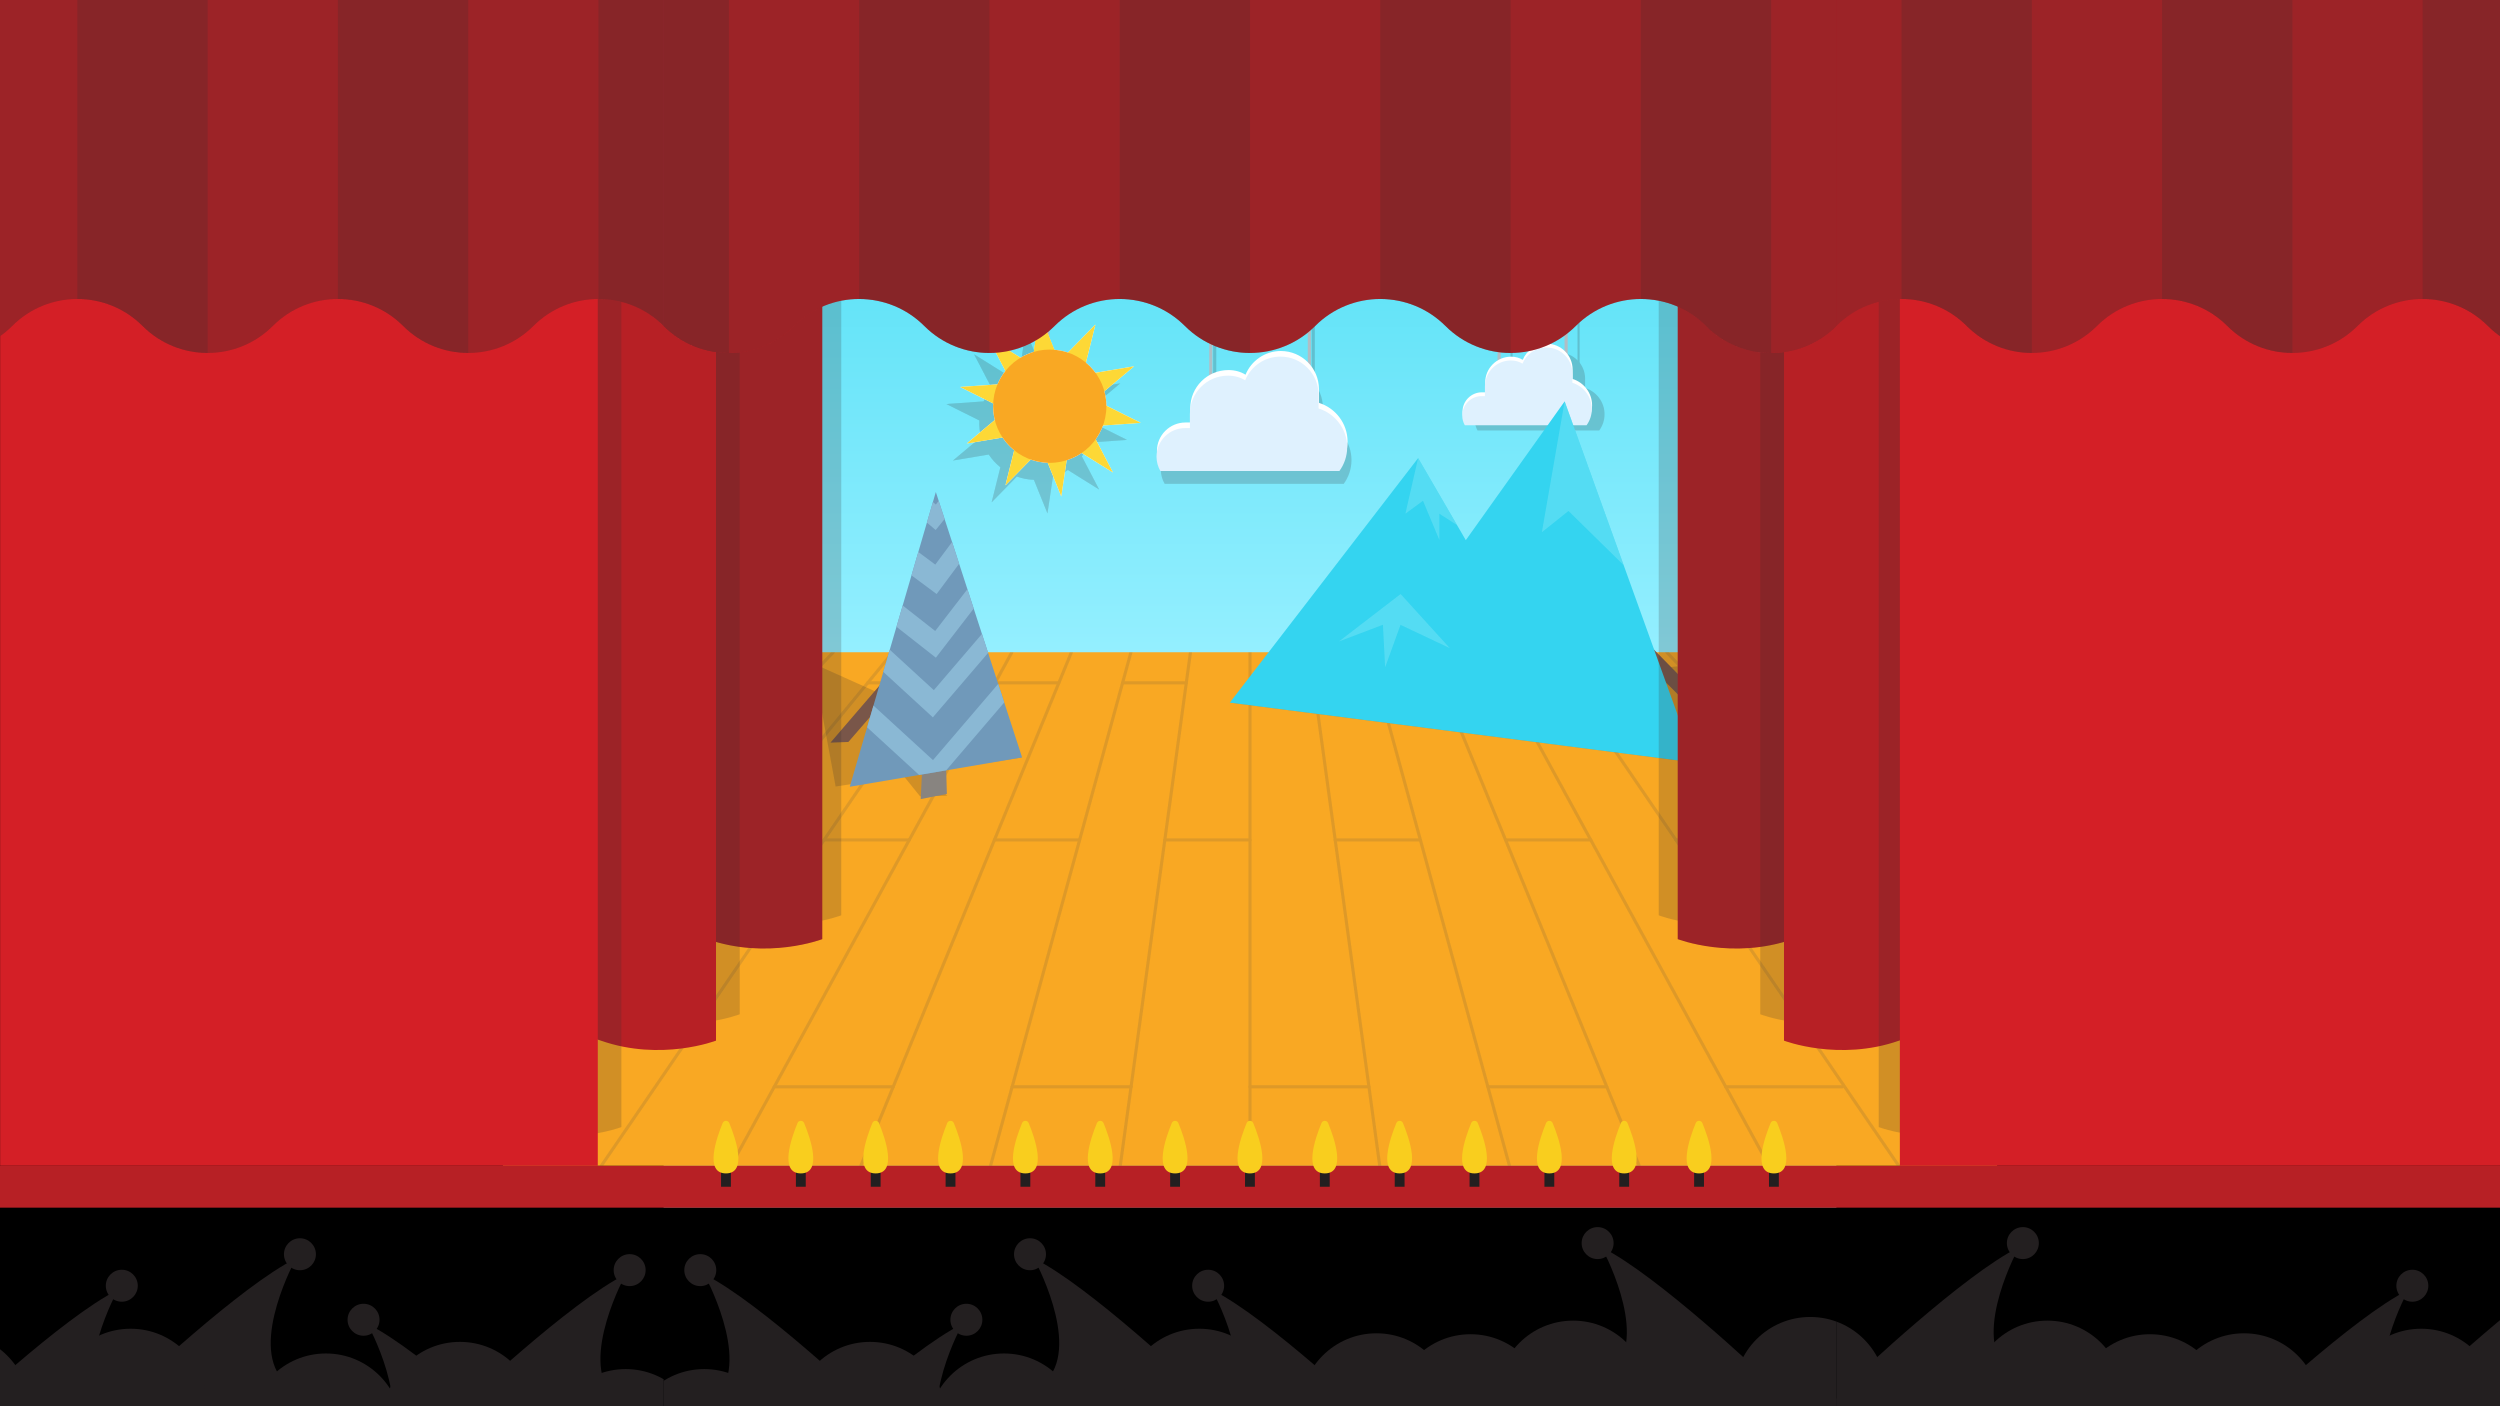 <?xml version="1.0" encoding="iso-8859-1"?>
<!-- Generator: Adobe Illustrator 19.1.0, SVG Export Plug-In . SVG Version: 6.00 Build 0)  -->
<svg version="1.1" xmlns="http://www.w3.org/2000/svg" xmlns:xlink="http://www.w3.org/1999/xlink" x="0px" y="0px" width="1600px"
	 height="900px" viewBox="0 0 1600 900" style="enable-background:new 0 0 1600 900;" xml:space="preserve">
<rect x="0" y="0" width="1600" height="900" fill="#808080" stroke="none"/>
<symbol  id="New_Symbol_21" viewBox="-26.153 -17.16 52.202 32.789">
	<path style="fill:#FFFFFF;" d="M-18.235-3.908h1.303V0c0,5.754,4.665,10.42,10.42,10.42c1.807,0,3.378-0.461,4.683-1.271
		c1.554,3.8,5.284,6.481,9.644,6.481c5.754,0,10.42-4.665,10.42-10.42V1.452c4.501-1.404,7.815-5.606,7.815-10.57
		c0-2.436-0.788-4.683-2.121-6.512h-48.93c-0.665,1.15-1.047,2.483-1.047,3.907C-26.049-7.407-22.551-3.908-18.235-3.908z"/>
	<path style="fill:#DFF1FE;" d="M-18.338-5.438h1.303v3.907c0,5.754,4.665,10.42,10.42,10.42c1.807,0,3.378-0.461,4.683-1.271
		c1.554,3.8,5.284,6.481,9.644,6.481c5.754,0,10.42-4.665,10.42-10.42v-3.757c4.501-1.404,7.815-5.606,7.815-10.57
		c0-2.436-0.788-4.683-2.121-6.512h-48.93c-0.665,1.15-1.047,2.483-1.047,3.907C-26.153-8.937-22.655-5.438-18.338-5.438z"/>
</symbol>
<g id="School_Stage">
	<rect x="1175.284" y="0" width="424.716" height="900"/>
	<rect x="0" y="0" width="424.716" height="900"/>
	<rect x="424.716" y="0" style="fill:#FFFFFF;" width="750.569" height="417.938"/>
	<linearGradient id="SVGID_1_" gradientUnits="userSpaceOnUse" x1="800" y1="417.938" x2="800" y2="9.446017e-06">
		<stop  offset="0" style="stop-color:#94EFFF"/>
		<stop  offset="1" style="stop-color:#3DDAF2"/>
	</linearGradient>
	<rect x="424.716" y="0" style="fill:url(#SVGID_1_);" width="750.569" height="417.938"/>
	<g>
		<rect x="321.865" y="417.44" style="fill:#F9A823;" width="956.27" height="328.667"/>
		<g>
			<defs>
				<rect id="SVGID_2_" x="340.383" y="417.44" width="919.233" height="328.667"/>
			</defs>
			<clipPath id="SVGID_3_">
				<use xlink:href="#SVGID_2_"  style="overflow:visible;"/>
			</clipPath>
			<g style="opacity:0.15;clip-path:url(#SVGID_3_);">
				<g>
					
						<line style="fill:none;stroke:#434343;stroke-width:2;stroke-linecap:round;stroke-miterlimit:10;" x1="495.213" y1="417.44" x2="135.762" y2="746.107"/>
					
						<line style="fill:none;stroke:#434343;stroke-width:2;stroke-linecap:round;stroke-miterlimit:10;" x1="457.114" y1="417.44" x2="52.732" y2="746.107"/>
					
						<line style="fill:none;stroke:#434343;stroke-width:2;stroke-linecap:round;stroke-miterlimit:10;" x1="533.311" y1="417.44" x2="218.791" y2="746.107"/>
					
						<line style="fill:none;stroke:#434343;stroke-width:2;stroke-linecap:round;stroke-miterlimit:10;" x1="571.409" y1="417.44" x2="301.821" y2="746.107"/>
					
						<line style="fill:none;stroke:#434343;stroke-width:2;stroke-linecap:round;stroke-miterlimit:10;" x1="609.508" y1="417.44" x2="384.851" y2="746.107"/>
					
						<line style="fill:none;stroke:#434343;stroke-width:2;stroke-linecap:round;stroke-miterlimit:10;" x1="647.606" y1="417.44" x2="467.881" y2="746.107"/>
					
						<line style="fill:none;stroke:#434343;stroke-width:2;stroke-linecap:round;stroke-miterlimit:10;" x1="685.705" y1="417.44" x2="550.911" y2="746.107"/>
					
						<line style="fill:none;stroke:#434343;stroke-width:2;stroke-linecap:round;stroke-miterlimit:10;" x1="723.803" y1="417.44" x2="633.94" y2="746.107"/>
					
						<line style="fill:none;stroke:#434343;stroke-width:2;stroke-linecap:round;stroke-miterlimit:10;" x1="761.902" y1="417.44" x2="716.97" y2="746.107"/>
					
						<line style="fill:none;stroke:#434343;stroke-width:2;stroke-linecap:round;stroke-miterlimit:10;" x1="800" y1="417.44" x2="800" y2="746.107"/>
					
						<line style="fill:none;stroke:#434343;stroke-width:2;stroke-linecap:round;stroke-miterlimit:10;" x1="838.099" y1="417.44" x2="883.03" y2="746.107"/>
					
						<line style="fill:none;stroke:#434343;stroke-width:2;stroke-linecap:round;stroke-miterlimit:10;" x1="876.197" y1="417.44" x2="966.06" y2="746.107"/>
					
						<line style="fill:none;stroke:#434343;stroke-width:2;stroke-linecap:round;stroke-miterlimit:10;" x1="914.295" y1="417.44" x2="1049.089" y2="746.107"/>
					
						<line style="fill:none;stroke:#434343;stroke-width:2;stroke-linecap:round;stroke-miterlimit:10;" x1="952.394" y1="417.44" x2="1132.119" y2="746.107"/>
					
						<line style="fill:none;stroke:#434343;stroke-width:2;stroke-linecap:round;stroke-miterlimit:10;" x1="990.492" y1="417.44" x2="1215.149" y2="746.107"/>
					
						<line style="fill:none;stroke:#434343;stroke-width:2;stroke-linecap:round;stroke-miterlimit:10;" x1="1028.591" y1="417.44" x2="1298.179" y2="746.107"/>
					
						<line style="fill:none;stroke:#434343;stroke-width:2;stroke-linecap:round;stroke-miterlimit:10;" x1="1066.689" y1="417.44" x2="1381.209" y2="746.107"/>
					
						<line style="fill:none;stroke:#434343;stroke-width:2;stroke-linecap:round;stroke-miterlimit:10;" x1="1104.787" y1="417.44" x2="1464.239" y2="746.107"/>
					
						<line style="fill:none;stroke:#434343;stroke-width:2;stroke-linecap:round;stroke-miterlimit:10;" x1="1142.886" y1="417.44" x2="1547.268" y2="746.107"/>
				</g>
				<g>
					
						<line style="fill:none;stroke:#434343;stroke-width:2;stroke-linecap:round;stroke-miterlimit:10;" x1="1166.985" y1="437.027" x2="1126.209" y2="437.027"/>
					
						<line style="fill:none;stroke:#434343;stroke-width:2;stroke-linecap:round;stroke-miterlimit:10;" x1="1085.433" y1="437.027" x2="1044.657" y2="437.027"/>
					
						<line style="fill:none;stroke:#434343;stroke-width:2;stroke-linecap:round;stroke-miterlimit:10;" x1="1003.881" y1="437.027" x2="963.206" y2="437.027"/>
					
						<line style="fill:none;stroke:#434343;stroke-width:2;stroke-linecap:round;stroke-miterlimit:10;" x1="922.328" y1="437.027" x2="881.552" y2="437.027"/>
					
						<line style="fill:none;stroke:#434343;stroke-width:2;stroke-linecap:round;stroke-miterlimit:10;" x1="840.776" y1="437.027" x2="800" y2="437.027"/>
					
						<line style="fill:none;stroke:#434343;stroke-width:2;stroke-linecap:round;stroke-miterlimit:10;" x1="759.204" y1="437.027" x2="718.448" y2="437.027"/>
					
						<line style="fill:none;stroke:#434343;stroke-width:2;stroke-linecap:round;stroke-miterlimit:10;" x1="677.672" y1="437.027" x2="636.896" y2="437.027"/>
					
						<line style="fill:none;stroke:#434343;stroke-width:2;stroke-linecap:round;stroke-miterlimit:10;" x1="596.12" y1="437.027" x2="555.343" y2="437.027"/>
					
						<line style="fill:none;stroke:#434343;stroke-width:2;stroke-linecap:round;stroke-miterlimit:10;" x1="514.495" y1="437.027" x2="473.791" y2="437.027"/>
					
						<line style="fill:none;stroke:#434343;stroke-width:2;stroke-linecap:round;stroke-miterlimit:10;" x1="433.015" y1="437.027" x2="390.63" y2="437.027"/>
					
						<line style="fill:none;stroke:#434343;stroke-width:2;stroke-linecap:round;stroke-miterlimit:10;" x1="1179.199" y1="695.544" x2="1104.47" y2="695.544"/>
					
						<line style="fill:none;stroke:#434343;stroke-width:2;stroke-linecap:round;stroke-miterlimit:10;" x1="1028.352" y1="695.544" x2="952.335" y2="695.544"/>
					
						<line style="fill:none;stroke:#434343;stroke-width:2;stroke-linecap:round;stroke-miterlimit:10;" x1="876.117" y1="695.544" x2="800" y2="695.544"/>
					
						<line style="fill:none;stroke:#434343;stroke-width:2;stroke-linecap:round;stroke-miterlimit:10;" x1="723.883" y1="695.544" x2="647.765" y2="695.544"/>
					
						<line style="fill:none;stroke:#434343;stroke-width:2;stroke-linecap:round;stroke-miterlimit:10;" x1="571.648" y1="695.544" x2="495.53" y2="695.544"/>
					
						<line style="fill:none;stroke:#434343;stroke-width:2;stroke-linecap:round;stroke-miterlimit:10;" x1="1127.108" y1="537.547" x2="1072.59" y2="537.547"/>
					
						<line style="fill:none;stroke:#434343;stroke-width:2;stroke-linecap:round;stroke-miterlimit:10;" x1="1018.072" y1="537.547" x2="963.554" y2="537.547"/>
					
						<line style="fill:none;stroke:#434343;stroke-width:2;stroke-linecap:round;stroke-miterlimit:10;" x1="909.036" y1="537.547" x2="854.518" y2="537.547"/>
					
						<line style="fill:none;stroke:#434343;stroke-width:2;stroke-linecap:round;stroke-miterlimit:10;" x1="800" y1="537.547" x2="745.482" y2="537.547"/>
					
						<line style="fill:none;stroke:#434343;stroke-width:2;stroke-linecap:round;stroke-miterlimit:10;" x1="690.964" y1="537.547" x2="636.446" y2="537.547"/>
					
						<line style="fill:none;stroke:#434343;stroke-width:2;stroke-linecap:round;stroke-miterlimit:10;" x1="581.928" y1="537.547" x2="527.41" y2="537.547"/>
					
						<line style="fill:none;stroke:#434343;stroke-width:2;stroke-linecap:round;stroke-miterlimit:10;" x1="472.892" y1="537.547" x2="418.516" y2="537.547"/>
				</g>
			</g>
		</g>
	</g>
	<g>
		
			<line style="fill:none;stroke:#B0BEC5;stroke-width:2;stroke-miterlimit:10;" x1="670.722" y1="235.051" x2="670.722" y2="147.871"/>
		<g style="opacity:0.2;">
			<path style="fill:#332E2E;" d="M632.778,290.902l-22.895,3.847l17.939-15.052c-0.857-3.404-1.226-6.967-1.044-10.595
				l-21.191-10.547l23.961-1.675c1.305-3.129,3.026-6.003,5.077-8.578l-11.239-21.554l20.912,13.068
				c2.658-1.601,5.522-2.861,8.524-3.742l3.659-24.597l9.399,23.264c1.458,0.118,2.924,0.315,4.394,0.616
				c1.487,0.305,2.929,0.707,4.332,1.18l17.626-17.961l-6.084,24.398c2.308,1.919,4.363,4.108,6.118,6.512l24.716-4.153
				l-19.027,15.964c0.819,2.98,1.266,6.088,1.29,9.263l22.033,10.966l-24.202,1.692c-1.16,3.213-2.749,6.18-4.682,8.857
				l11.084,21.258l-20.051-12.53c-2.943,2.009-6.177,3.587-9.602,4.664l-3.442,23.137l-8.689-21.507
				c-1.98-0.073-3.979-0.301-5.984-0.712c-1.686-0.346-3.316-0.811-4.893-1.371l-16.184,16.491l5.592-22.426
				C637.329,296.738,634.817,293.978,632.778,290.902z"/>
			<g style="opacity:0.38;">
				<g>
					<polygon style="fill:#332E2E;" points="652.331,239.38 659.9,240.276 667.049,237.633 656.482,211.478 					"/>
					
						<ellipse transform="matrix(-0.993 0.118 -0.118 -0.993 1352.949 453.753)" style="fill:#332E2E;" cx="663.058" cy="266.881" rx="4.384" ry="3.183"/>
				</g>
				<g>
					<polygon style="fill:#332E2E;" points="636.429,251.761 643.079,248.038 647.309,241.698 623.387,226.748 					"/>
					
						<ellipse transform="matrix(-0.734 0.679 -0.679 -0.734 1328.494 15.197)" style="fill:#332E2E;" cx="661.272" cy="267.705" rx="4.384" ry="3.183"/>
				</g>
				<g>
					<polygon style="fill:#332E2E;" points="630.841,271.125 634.033,264.204 633.728,256.588 605.588,258.555 					"/>
					
						<ellipse transform="matrix(-0.195 0.981 -0.981 -0.195 1053.182 -325.769)" style="fill:#332E2E;" cx="660.311" cy="269.422" rx="4.384" ry="3.183"/>
				</g>
				<g>
					<polygon style="fill:#332E2E;" points="637.703,290.075 636.216,282.6 631.493,276.618 609.883,294.749 					"/>
					
						<ellipse transform="matrix(0.419 0.908 -0.908 0.419 630.214 -442.096)" style="fill:#332E2E;" cx="660.543" cy="271.375" rx="4.384" ry="3.183"/>
				</g>
				<g>
					<polygon style="fill:#332E2E;" points="654.392,301.373 648.795,296.199 641.458,294.135 634.633,321.506 					"/>
					
						<ellipse transform="matrix(0.873 0.488 -0.488 0.873 217.514 -288.477)" style="fill:#332E2E;" cx="661.878" cy="272.819" rx="4.384" ry="3.183"/>
				</g>
				<g>
					<polygon style="fill:#332E2E;" points="674.534,300.703 666.966,299.807 659.817,302.45 670.384,328.605 					"/>
					
						<ellipse transform="matrix(0.993 -0.118 0.118 0.993 -27.573 80.142)" style="fill:#332E2E;" cx="663.808" cy="273.202" rx="4.384" ry="3.183"/>
				</g>
				<g>
					<polygon style="fill:#332E2E;" points="690.436,288.322 683.786,292.046 679.556,298.386 703.479,313.335 					"/>
					
						<ellipse transform="matrix(0.734 -0.679 0.679 0.734 -7.975 524.391)" style="fill:#332E2E;" cx="665.594" cy="272.378" rx="4.384" ry="3.183"/>
				</g>
				<g>
					<polygon style="fill:#332E2E;" points="696.024,268.958 692.833,275.88 693.137,283.495 721.278,281.528 					"/>
					
						<ellipse transform="matrix(0.195 -0.981 0.981 0.195 271.252 871.734)" style="fill:#332E2E;" cx="666.554" cy="270.662" rx="4.384" ry="3.183"/>
				</g>
				<g>
					<polygon style="fill:#332E2E;" points="689.163,250.009 690.649,257.484 695.372,263.466 716.982,245.334 					"/>
					
						<ellipse transform="matrix(-0.419 -0.908 0.908 -0.419 701.494 986.31)" style="fill:#332E2E;" cx="666.322" cy="268.708" rx="4.384" ry="3.183"/>
				</g>
				<g>
					<polygon style="fill:#332E2E;" points="672.474,238.711 678.07,243.885 685.407,245.948 692.232,218.577 					"/>
					
						<ellipse transform="matrix(-0.873 -0.488 0.488 -0.873 1114.777 825.231)" style="fill:#332E2E;" cx="664.987" cy="267.264" rx="4.384" ry="3.183"/>
				</g>
				<g>
					<polygon style="fill:#332E2E;" points="652.331,239.38 659.9,240.276 667.049,237.633 656.482,211.478 					"/>
					
						<ellipse transform="matrix(-0.993 0.118 -0.118 -0.993 1352.949 453.753)" style="fill:#332E2E;" cx="663.058" cy="266.881" rx="4.384" ry="3.183"/>
				</g>
			</g>
			<circle style="opacity:0.39;fill:#332E2E;" cx="662.992" cy="270.872" r="36.253"/>
			
				<line style="fill:none;stroke:#332E2E;stroke-width:2;stroke-miterlimit:10;" x1="658.17" y1="245.798" x2="658.17" y2="158.618"/>
		</g>
		<g>
			<path style="fill:#FFFFFF;" d="M641.621,280.005l-22.895,3.847l17.939-15.052c-0.857-3.404-1.225-6.967-1.044-10.595
				l-21.191-10.547l23.961-1.675c1.305-3.129,3.026-6.003,5.077-8.578l-11.239-21.554l20.912,13.068
				c2.658-1.601,5.522-2.861,8.524-3.742l3.659-24.597l9.399,23.264c1.458,0.118,2.924,0.315,4.394,0.616
				c1.487,0.305,2.929,0.707,4.332,1.18l17.626-17.961l-6.084,24.398c2.308,1.919,4.363,4.108,6.118,6.512l24.716-4.153
				l-19.027,15.964c0.819,2.98,1.266,6.088,1.29,9.263l22.033,10.967l-24.202,1.692c-1.16,3.213-2.749,6.18-4.682,8.857
				l11.084,21.258l-20.051-12.53c-2.943,2.009-6.177,3.587-9.602,4.664l-3.442,23.137l-8.689-21.507
				c-1.98-0.073-3.979-0.301-5.984-0.712c-1.686-0.346-3.316-0.811-4.893-1.371l-16.184,16.491l5.592-22.426
				C646.172,285.841,643.66,283.081,641.621,280.005z"/>
			<g>
				<g>
					<polygon style="fill:#FDD836;" points="661.174,228.483 668.743,229.38 675.892,226.737 665.325,200.581 					"/>
					
						<ellipse transform="matrix(-0.993 0.118 -0.118 -0.993 1369.289 430.993)" style="fill:#FDD836;" cx="671.901" cy="255.984" rx="4.384" ry="3.183"/>
				</g>
				<g>
					<polygon style="fill:#FDD836;" points="645.272,240.865 651.922,237.141 656.152,230.801 632.23,215.852 					"/>
					
						<ellipse transform="matrix(-0.734 0.679 -0.679 -0.734 1336.43 -9.704)" style="fill:#FDD836;" cx="670.115" cy="256.808" rx="4.384" ry="3.183"/>
				</g>
				<g>
					<polygon style="fill:#FDD836;" points="639.685,260.228 642.876,253.307 642.571,245.691 614.431,247.658 					"/>
					
						<ellipse transform="matrix(-0.195 0.981 -0.981 -0.195 1053.059 -347.462)" style="fill:#FDD836;" cx="669.154" cy="258.525" rx="4.384" ry="3.183"/>
				</g>
				<g>
					<polygon style="fill:#FDD836;" points="646.546,279.178 645.059,271.703 640.336,265.721 618.727,283.853 					"/>
					
						<ellipse transform="matrix(0.419 0.908 -0.908 0.419 625.458 -456.458)" style="fill:#FDD836;" cx="669.386" cy="260.478" rx="4.384" ry="3.183"/>
				</g>
				<g>
					<polygon style="fill:#FDD836;" points="663.235,290.476 657.638,285.302 650.302,283.238 643.477,310.609 					"/>
					
						<ellipse transform="matrix(0.873 0.488 -0.488 0.873 213.319 -294.183)" style="fill:#FDD836;" cx="670.722" cy="261.922" rx="4.384" ry="3.183"/>
				</g>
				<g>
					<polygon style="fill:#FDD836;" points="683.377,289.806 675.809,288.91 668.66,291.553 679.227,317.708 					"/>
					
						<ellipse transform="matrix(0.993 -0.118 0.118 0.993 -26.227 81.108)" style="fill:#FDD836;" cx="672.651" cy="262.305" rx="4.384" ry="3.183"/>
				</g>
				<g>
					<polygon style="fill:#FDD836;" points="699.28,277.425 692.63,281.149 688.4,287.489 712.322,302.438 					"/>
					
						<ellipse transform="matrix(0.734 -0.679 0.679 0.734 1.776 527.498)" style="fill:#FDD836;" cx="674.437" cy="261.481" rx="4.384" ry="3.183"/>
				</g>
				<g>
					<polygon style="fill:#FDD836;" points="704.867,258.062 701.676,264.983 701.981,272.598 730.121,270.631 					"/>
					
						<ellipse transform="matrix(0.195 -0.981 0.981 0.195 289.061 871.633)" style="fill:#FDD836;" cx="675.398" cy="259.765" rx="4.384" ry="3.183"/>
				</g>
				<g>
					<polygon style="fill:#FDD836;" points="698.006,239.112 699.493,246.587 704.215,252.569 725.825,234.437 					"/>
					
						<ellipse transform="matrix(-0.419 -0.908 0.908 -0.419 723.937 978.878)" style="fill:#FDD836;" cx="675.166" cy="257.811" rx="4.384" ry="3.183"/>
				</g>
				<g>
					<polygon style="fill:#FDD836;" points="681.317,227.814 686.913,232.988 694.25,235.051 701.075,207.68 					"/>
					
						<ellipse transform="matrix(-0.873 -0.488 0.488 -0.873 1136.658 809.143)" style="fill:#FDD836;" cx="673.83" cy="256.367" rx="4.384" ry="3.183"/>
				</g>
				<g>
					<polygon style="fill:#FDD836;" points="661.174,228.483 668.743,229.38 675.892,226.737 665.325,200.581 					"/>
					
						<ellipse transform="matrix(-0.993 0.118 -0.118 -0.993 1369.289 430.993)" style="fill:#FDD836;" cx="671.901" cy="255.984" rx="4.384" ry="3.183"/>
				</g>
			</g>
			<circle style="fill:#F9A823;" cx="671.836" cy="259.975" r="36.253"/>
		</g>
	</g>
	<g>
		<g style="opacity:0.2;">
			<g>
				<rect x="839.484" y="179.841" style="fill:#332E2E;" width="2" height="85.352"/>
			</g>
			<g>
				<rect x="776.411" y="182.043" style="fill:#332E2E;" width="2" height="85.352"/>
			</g>
			<g id="XMLID_174_">
				<path style="fill:#332E2E;" d="M761.228,282.229h3.052v-9.152c0-13.478,10.927-24.405,24.406-24.405
					c4.233,0,7.912,1.079,10.969,2.976c3.64-8.902,12.376-15.179,22.588-15.179c13.478,0,24.406,10.927,24.406,24.406v8.8
					c10.543,3.289,18.304,13.13,18.304,24.757c0,5.705-1.845,10.969-4.969,15.253H745.377c-1.559-2.693-2.453-5.815-2.453-9.152
					C742.924,290.425,751.118,282.229,761.228,282.229z"/>
			</g>
		</g>
		<g>
			
				<line style="fill:none;stroke:#B0BEC5;stroke-width:2;stroke-miterlimit:10;" x1="837.975" y1="253.354" x2="837.975" y2="168.002"/>
			
				<line style="fill:none;stroke:#B0BEC5;stroke-width:2;stroke-miterlimit:10;" x1="774.901" y1="255.557" x2="774.901" y2="170.204"/>
			
				<use xlink:href="#New_Symbol_21"  width="52.202" height="32.789" id="XMLID_173_" x="-26.153" y="-17.16" transform="matrix(2.342 0 0 -2.342 801.429 261.238)" style="overflow:visible;"/>
		</g>
	</g>
	<g>
		<g style="opacity:0.2;">
			<g>
				<polygon id="XMLID_172_" style="fill:#332E2E;" points="588.842,509.658 606.269,509.265 583.188,486.102 570.049,486.398 				
					"/>
			</g>
			<polygon id="XMLID_40_" style="fill:#332E2E;" points="520.249,424.561 654.137,484.746 534.791,503.384 			"/>
		</g>
		<polygon style="fill:#795649;" points="591.432,405.52 531.488,475.286 542.956,474.854 599.62,409.495 		"/>
		<g>
			<g>
				<polygon id="XMLID_176_" style="fill:#888480;" points="589.25,511.409 605.998,508.109 604.48,455.211 591.854,457.699 				"/>
			</g>
			<polygon id="XMLID_37_" style="fill:#7099BA;" points="598.93,314.881 654.137,484.746 543.843,503.525 			"/>
			<g>
				<polygon style="fill:#8AB8D4;" points="573.743,401.133 577.723,387.503 598.526,403.832 619.146,377.084 623.177,389.487 
					598.949,420.918 				"/>
				<polygon style="fill:#8AB8D4;" points="565.31,430.011 569.454,415.819 597.65,441.69 628.453,405.721 632.387,417.827 
					597.029,459.115 				"/>
				<polygon style="fill:#8AB8D4;" points="554.952,465.482 559.018,451.559 597.112,486.467 638.844,437.693 642.706,449.575 
					605.533,493.022 588.222,495.969 				"/>
				<polygon style="fill:#8AB8D4;" points="593.216,334.448 597.054,321.304 598.916,322.884 600.784,320.586 604.548,332.169 
					598.828,339.21 				"/>
				<polygon style="fill:#8AB8D4;" points="583.351,368.23 587.717,353.278 598.579,361.345 609.328,346.875 613.851,360.792 
					599.448,380.183 				"/>
			</g>
		</g>
	</g>
	<g>
		<g style="opacity:0.2;">
			<g>
				<rect x="1009.596" y="137.206" style="fill:#332E2E;" width="1.36" height="108.029"/>
			</g>
			<g>
				<rect x="966.714" y="138.703" style="fill:#332E2E;" width="1.36" height="108.029"/>
			</g>
			<g id="XMLID_177_">
				<path style="fill:#332E2E;" d="M956.392,256.817h2.075v-6.222c0-9.163,7.429-16.592,16.593-16.592
					c2.878,0,5.379,0.733,7.457,2.023c2.475-6.052,8.414-10.32,15.357-10.32c9.164,0,16.593,7.429,16.593,16.593v5.983
					c7.168,2.236,12.444,8.926,12.444,16.832c0,3.879-1.254,7.458-3.378,10.37h-77.917c-1.06-1.831-1.668-3.953-1.668-6.222
					C943.948,262.389,949.518,256.817,956.392,256.817z"/>
			</g>
		</g>
		<g>
			
				<line style="fill:none;stroke:#B0BEC5;stroke-width:2;stroke-miterlimit:10;" x1="1002.309" y1="239.493" x2="1002.309" y2="131.464"/>
			
				<line style="fill:none;stroke:#B0BEC5;stroke-width:2;stroke-miterlimit:10;" x1="959.427" y1="240.99" x2="959.427" y2="132.961"/>
			
				<use xlink:href="#New_Symbol_21"  width="52.202" height="32.789" id="XMLID_175_" x="-26.153" y="-17.16" transform="matrix(1.592 0 0 -1.592 977.462 244.852)" style="overflow:visible;"/>
		</g>
	</g>
	<g>
		<polygon style="opacity:0.2;fill:#332E2E;" points="1084.701,488.082 1153.294,417.222 1016.414,432.99 1014.785,412.67 
			787.062,449.689 		"/>
		<polygon style="fill:#795649;" points="1028.717,385.313 1101.573,459.681 1089.064,459.681 1018.613,389.084 		"/>
		<polygon style="fill:#34D4F0;" points="1084.701,488.082 1001.373,256.891 938.109,345.705 907.598,293.191 787.062,449.689 		"/>
		<polygon style="opacity:0.51;fill:#74E4F6;" points="907.598,293.191 899.459,328.767 910.716,320.488 921.182,345.557 
			921.182,328.767 932.513,336.072 		"/>
		<polygon style="opacity:0.51;fill:#74E4F6;" points="1001.373,256.891 986.811,340.603 1003.816,327.011 1039.148,361.695 		"/>
		<polygon style="opacity:0.51;fill:#74E4F6;" points="856.948,410.513 896.397,380.182 927.849,414.799 896.331,399.9 
			886.484,427.077 885.078,399.827 		"/>
	</g>
	<rect x="0" y="772.903" width="1600" height="127.097"/>
	<g>
		<defs>
			<rect id="SVGID_4_" x="0" y="0" width="1600" height="746.147"/>
		</defs>
		<clipPath id="SVGID_5_">
			<use xlink:href="#SVGID_4_"  style="overflow:visible;"/>
		</clipPath>
		<g style="clip-path:url(#SVGID_5_);">
			<path style="opacity:0.2;fill:#332E2E;" d="M1061.584,585.798V-0.21l140.786,0.106v585.901c0,0-33.566-13.171-70.393,0
				C1095.15,598.969,1061.584,585.798,1061.584,585.798z"/>
			<path style="opacity:0.2;fill:#332E2E;" d="M538.418,585.798V-0.21L397.632-0.104v585.901c0,0,33.566-13.171,70.393,0
				S538.418,585.798,538.418,585.798z"/>
			<path style="fill:#B72025;" d="M1073.755,601.039V-0.21l147.337,0.109v601.14c0,0-35.128-13.514-73.668,0
				C1108.882,614.553,1073.755,601.039,1073.755,601.039z"/>
			<path style="opacity:0.2;fill:#332E2E;" d="M1073.755,601.039V-0.21l147.337,0.109v601.14c0,0-35.128-13.514-73.668,0
				C1108.882,614.553,1073.755,601.039,1073.755,601.039z"/>
			<path style="opacity:0.2;fill:#332E2E;" d="M1126.561,649.124V-0.144l140.786,0.106v649.161c0,0-33.566-13.172-70.393,0
				C1160.127,662.295,1126.561,649.124,1126.561,649.124z"/>
			<path style="fill:#B72025;" d="M1141.755,666.013V-0.142l147.337,0.109v666.046c0,0-35.128-13.514-73.668,0
				C1176.882,679.527,1141.755,666.013,1141.755,666.013z"/>
			<path style="fill:#B72025;" d="M526.245,601.039V-0.21L378.908-0.101v601.14c0,0,35.128-13.514,73.669,0
				C491.118,614.553,526.245,601.039,526.245,601.039z"/>
			<path style="opacity:0.2;fill:#332E2E;" d="M526.245,601.039V-0.21L378.908-0.101v601.14c0,0,35.128-13.514,73.669,0
				C491.118,614.553,526.245,601.039,526.245,601.039z"/>
			<path style="opacity:0.2;fill:#332E2E;" d="M473.442,649.124V-0.112L332.656-0.005v649.129c0,0,33.566-13.172,70.393,0
				S473.442,649.124,473.442,649.124z"/>
			<path style="fill:#B72025;" d="M458.245,666.013V-0.109L310.908,0v666.012c0,0,35.128-13.514,73.669,0
				S458.245,666.013,458.245,666.013z"/>
			<path style="opacity:0.2;fill:#332E2E;" d="M397.691,721.333V-0.09L35.63,0.016v727.168h325.508
				C382.402,727.185,397.691,721.333,397.691,721.333z"/>
			<polygon style="fill:#D41F26;" points="382.579,-0.087 0.062,0.022 0.062,746.104 382.579,746.104 			"/>
			<path style="opacity:0.2;fill:#332E2E;" d="M1202.37,721.333V-0.09l362.061,0.106v727.168h-325.508
				C1217.66,727.185,1202.37,721.333,1202.37,721.333z"/>
			<polygon style="fill:#D41F26;" points="1215.913,-0.087 1600,0.022 1600,746.104 1215.913,746.104 			"/>
		</g>
	</g>
	<rect x="0" y="746.147" style="fill:#B72025;" width="1600" height="26.755"/>
	<g>
		<g>
			<rect x="461.471" y="747.81" style="fill:#231F20;" width="6.302" height="11.715"/>
			<path style="fill:#F9CE1E;" d="M466.736,718.747c-0.78-1.889-3.45-1.889-4.23,0c-4.136,10.021-11.741,32.233,2.115,32.233
				S470.872,728.768,466.736,718.747z"/>
		</g>
		<g>
			<rect x="509.376" y="747.81" style="fill:#231F20;" width="6.302" height="11.715"/>
			<path style="fill:#F9CE1E;" d="M514.642,718.747c-0.78-1.889-3.45-1.889-4.23,0c-4.136,10.021-11.741,32.233,2.115,32.233
				S518.778,728.768,514.642,718.747z"/>
		</g>
		<g>
			<rect x="557.282" y="747.81" style="fill:#231F20;" width="6.302" height="11.715"/>
			<path style="fill:#F9CE1E;" d="M562.547,718.747c-0.78-1.889-3.45-1.889-4.23,0c-4.136,10.021-11.741,32.233,2.115,32.233
				S566.683,728.768,562.547,718.747z"/>
		</g>
		<g>
			<rect x="605.187" y="747.81" style="fill:#231F20;" width="6.302" height="11.715"/>
			<path style="fill:#F9CE1E;" d="M610.453,718.747c-0.78-1.889-3.45-1.889-4.23,0c-4.136,10.021-11.741,32.233,2.115,32.233
				S614.589,728.768,610.453,718.747z"/>
		</g>
		<g>
			<rect x="653.093" y="747.81" style="fill:#231F20;" width="6.302" height="11.715"/>
			<path style="fill:#F9CE1E;" d="M658.359,718.747c-0.78-1.889-3.45-1.889-4.23,0c-4.136,10.021-11.741,32.233,2.115,32.233
				S662.494,728.768,658.359,718.747z"/>
		</g>
		<g>
			<rect x="700.998" y="747.81" style="fill:#231F20;" width="6.302" height="11.715"/>
			<path style="fill:#F9CE1E;" d="M706.264,718.747c-0.78-1.889-3.45-1.889-4.23,0c-4.136,10.021-11.741,32.233,2.115,32.233
				S710.4,728.768,706.264,718.747z"/>
		</g>
		<g>
			<rect x="748.904" y="747.81" style="fill:#231F20;" width="6.302" height="11.715"/>
			<path style="fill:#F9CE1E;" d="M754.17,718.747c-0.78-1.889-3.45-1.889-4.23,0c-4.136,10.021-11.741,32.233,2.115,32.233
				S758.306,728.768,754.17,718.747z"/>
		</g>
		<g>
			<rect x="796.81" y="747.81" style="fill:#231F20;" width="6.302" height="11.715"/>
			<path style="fill:#F9CE1E;" d="M802.075,718.747c-0.78-1.889-3.45-1.889-4.23,0c-4.136,10.021-11.741,32.233,2.115,32.233
				S806.211,728.768,802.075,718.747z"/>
		</g>
		<g>
			<rect x="844.715" y="747.81" style="fill:#231F20;" width="6.302" height="11.715"/>
			<path style="fill:#F9CE1E;" d="M849.981,718.747c-0.78-1.889-3.45-1.889-4.23,0c-4.136,10.021-11.741,32.233,2.115,32.233
				S854.117,728.768,849.981,718.747z"/>
		</g>
		<g>
			<rect x="892.621" y="747.81" style="fill:#231F20;" width="6.302" height="11.715"/>
			<path style="fill:#F9CE1E;" d="M897.887,718.747c-0.78-1.889-3.45-1.889-4.23,0c-4.136,10.021-11.741,32.233,2.115,32.233
				S902.022,728.768,897.887,718.747z"/>
		</g>
		<g>
			<rect x="940.526" y="747.81" style="fill:#231F20;" width="6.302" height="11.715"/>
			<path style="fill:#F9CE1E;" d="M945.792,718.747c-0.78-1.889-3.45-1.889-4.23,0c-4.136,10.021-11.741,32.233,2.115,32.233
				S949.928,728.768,945.792,718.747z"/>
		</g>
		<g>
			<rect x="988.432" y="747.81" style="fill:#231F20;" width="6.302" height="11.715"/>
			<path style="fill:#F9CE1E;" d="M993.698,718.747c-0.78-1.889-3.45-1.889-4.23,0c-4.136,10.021-11.741,32.233,2.115,32.233
				S997.833,728.768,993.698,718.747z"/>
		</g>
		<g>
			<rect x="1036.338" y="747.81" style="fill:#231F20;" width="6.302" height="11.715"/>
			<path style="fill:#F9CE1E;" d="M1041.603,718.747c-0.78-1.889-3.45-1.889-4.23,0c-4.136,10.021-11.741,32.233,2.115,32.233
				C1053.344,750.98,1045.739,728.768,1041.603,718.747z"/>
		</g>
		<g>
			<rect x="1084.243" y="747.81" style="fill:#231F20;" width="6.302" height="11.715"/>
			<path style="fill:#F9CE1E;" d="M1089.509,718.747c-0.78-1.889-3.45-1.889-4.23,0c-4.136,10.021-11.741,32.233,2.115,32.233
				C1101.25,750.98,1093.645,728.768,1089.509,718.747z"/>
		</g>
		<g>
			<rect x="1132.149" y="747.81" style="fill:#231F20;" width="6.302" height="11.715"/>
			<path style="fill:#F9CE1E;" d="M1137.414,718.747c-0.78-1.889-3.45-1.889-4.23,0c-4.136,10.021-11.741,32.233,2.115,32.233
				C1149.155,750.98,1141.55,728.768,1137.414,718.747z"/>
		</g>
	</g>
	<g>
		<defs>
			<rect id="SVGID_6_" x="424.716" y="772.903" width="750.568" height="126.988"/>
		</defs>
		<clipPath id="SVGID_7_">
			<use xlink:href="#SVGID_6_"  style="overflow:visible;"/>
		</clipPath>
		<g style="clip-path:url(#SVGID_7_);">
			<g>
				<circle style="fill:#231F20;" cx="502.045" cy="926.2" r="48.613"/>
				<path style="fill:#231F20;" d="M554.728,898.163c0,0-68.492-65.024-104.017-82.616c0,0,29.565,53.753,8.75,77.307
					L554.728,898.163"/>
				<path style="fill:#231F20;" d="M555.905,896.93l-0.18,11.648c-0.054,3.516-2.938,6.312-6.454,6.258l-94.829-1.464
					c-3.516-0.054-6.313-2.938-6.258-6.454l0.18-11.647c0.054-3.517,2.939-6.313,6.455-6.258l94.829,1.464
					C553.163,890.53,555.959,893.414,555.905,896.93"/>
				<path style="fill:#231F20;" d="M437.956,812.724c-0.087,5.646,4.416,10.298,10.061,10.385
					c5.655,0.087,10.307-4.423,10.394-10.069c0.087-5.647-4.423-10.299-10.078-10.386
					C442.687,802.566,438.043,807.077,437.956,812.724z"/>
			</g>
			<g>
				<circle style="fill:#231F20;" cx="713.062" cy="916.037" r="48.613"/>
				<path style="fill:#231F20;" d="M765.745,888c0,0-68.492-65.024-104.017-82.616c0,0,29.565,53.753,8.75,77.307L765.745,888"/>
				<path style="fill:#231F20;" d="M766.922,886.768l-0.18,11.648c-0.054,3.516-2.938,6.312-6.454,6.258l-94.829-1.464
					c-3.516-0.054-6.313-2.938-6.258-6.454l0.18-11.647c0.054-3.517,2.939-6.313,6.455-6.258l94.829,1.464
					C764.18,880.367,766.976,883.251,766.922,886.768"/>
				<path style="fill:#231F20;" d="M648.973,802.561c-0.087,5.646,4.416,10.298,10.062,10.385
					c5.654,0.087,10.307-4.423,10.394-10.069c0.087-5.647-4.423-10.299-10.078-10.386
					C653.704,792.403,649.06,796.914,648.973,802.561z"/>
			</g>
			<g>
				<circle style="fill:#231F20;" cx="827.073" cy="936.188" r="48.613"/>
				<path style="fill:#231F20;" d="M879.756,908.152c0,0-68.492-65.024-104.017-82.616c0,0,29.565,53.753,8.75,77.307
					L879.756,908.152"/>
				<path style="fill:#231F20;" d="M880.933,906.919l-0.18,11.647c-0.054,3.516-2.938,6.312-6.454,6.258l-94.829-1.464
					c-3.516-0.054-6.313-2.938-6.258-6.454l0.18-11.648c0.054-3.517,2.939-6.313,6.455-6.258l94.829,1.464
					C878.191,900.519,880.987,903.402,880.933,906.919"/>
				<path style="fill:#231F20;" d="M762.984,822.712c-0.087,5.646,4.416,10.298,10.061,10.385
					c5.655,0.087,10.307-4.423,10.394-10.069c0.087-5.647-4.423-10.299-10.078-10.386
					C767.715,812.555,763.071,817.065,762.984,822.712z"/>
			</g>
			<g>
				<circle style="fill:#231F20;" cx="1076.342" cy="908.902" r="48.613"/>
				<path style="fill:#231F20;" d="M1129.025,880.865c0,0-68.492-65.024-104.017-82.616c0,0,29.565,53.753,8.75,77.307
					L1129.025,880.865"/>
				<path style="fill:#231F20;" d="M1130.202,879.632l-0.18,11.647c-0.054,3.516-2.938,6.312-6.454,6.258l-94.829-1.464
					c-3.516-0.054-6.313-2.938-6.258-6.454l0.18-11.647c0.054-3.517,2.939-6.313,6.455-6.258l94.829,1.464
					C1127.461,873.232,1130.257,876.116,1130.202,879.632"/>
				<path style="fill:#231F20;" d="M1012.253,795.426c-0.087,5.646,4.416,10.298,10.062,10.385
					c5.655,0.087,10.307-4.423,10.394-10.069c0.087-5.647-4.423-10.299-10.078-10.386
					C1016.985,785.268,1012.34,789.779,1012.253,795.426z"/>
			</g>
			<g>
				<circle style="fill:#231F20;" cx="941.148" cy="902.517" r="48.613"/>
			</g>
			<g>
				<circle style="fill:#231F20;" cx="1012.289" cy="936.188" r="48.613"/>
			</g>
			<g>
				<circle style="fill:#231F20;" cx="1131.112" cy="942.427" r="48.613"/>
			</g>
			<g>
				<circle style="fill:#231F20;" cx="898.53" cy="942.427" r="48.613"/>
			</g>
			<g>
				<circle style="fill:#231F20;" cx="767.547" cy="899" r="48.613"/>
			</g>
			<g>
				<circle style="fill:#231F20;" cx="958.107" cy="947.204" r="48.613"/>
			</g>
			<g>
				<circle style="fill:#231F20;" cx="1158.557" cy="891.472" r="48.613"/>
			</g>
			<g>
				<circle style="fill:#231F20;" cx="642.563" cy="914.836" r="48.613"/>
			</g>
			<g>
				<circle style="fill:#231F20;" cx="450.711" cy="924.825" r="48.613"/>
			</g>
			<g>
				<circle style="fill:#231F20;" cx="556.802" cy="907.413" r="48.613"/>
			</g>
			<g>
				<circle style="fill:#231F20;" cx="880.934" cy="901.924" r="48.613"/>
			</g>
			<g>
				<circle style="fill:#231F20;" cx="1006.799" cy="893.813" r="48.613"/>
			</g>
			<g>
				<path style="fill:#231F20;" d="M511.942,929.924c0,0,68.492-65.024,104.017-82.616c0,0-29.565,53.753-8.75,77.307
					L511.942,929.924"/>
				<path style="fill:#231F20;" d="M628.713,844.485c0.087,5.646-4.416,10.298-10.062,10.385
					c-5.654,0.087-10.307-4.423-10.394-10.069c-0.087-5.647,4.423-10.299,10.078-10.386
					C623.982,834.327,628.626,838.838,628.713,844.485z"/>
			</g>
		</g>
	</g>
	<g>
		<defs>
			<rect id="SVGID_8_" x="1175.284" y="772.903" width="424.716" height="126.988"/>
		</defs>
		<clipPath id="SVGID_9_">
			<use xlink:href="#SVGID_8_"  style="overflow:visible;"/>
		</clipPath>
		<g style="clip-path:url(#SVGID_9_);">
			<g>
				<circle style="fill:#231F20;" cx="1604.052" cy="916.037" r="48.613"/>
				<path style="fill:#231F20;" d="M1551.369,888c0,0,68.492-65.024,104.017-82.616c0,0-29.565,53.753-8.75,77.307L1551.369,888"/>
				<path style="fill:#231F20;" d="M1550.191,886.768l0.18,11.648c0.054,3.516,2.938,6.312,6.454,6.258l94.829-1.464
					c3.516-0.054,6.313-2.938,6.258-6.454l-0.18-11.647c-0.054-3.517-2.939-6.313-6.455-6.258l-94.829,1.464
					C1552.933,880.367,1550.137,883.251,1550.191,886.768"/>
			</g>
			<g>
				<circle style="fill:#231F20;" cx="1490.04" cy="936.188" r="48.613"/>
				<path style="fill:#231F20;" d="M1437.357,908.152c0,0,68.492-65.024,104.017-82.616c0,0-29.565,53.753-8.75,77.307
					L1437.357,908.152"/>
				<path style="fill:#231F20;" d="M1436.18,906.919l0.18,11.647c0.054,3.516,2.938,6.312,6.454,6.258l94.829-1.464
					c3.516-0.054,6.313-2.938,6.258-6.454l-0.18-11.648c-0.054-3.517-2.939-6.313-6.455-6.258l-94.829,1.464
					C1438.922,900.519,1436.126,903.402,1436.18,906.919"/>
				<path style="fill:#231F20;" d="M1554.129,822.712c0.087,5.646-4.416,10.298-10.062,10.385
					c-5.654,0.087-10.307-4.423-10.394-10.069c-0.087-5.647,4.423-10.299,10.078-10.386
					C1549.398,812.555,1554.042,817.065,1554.129,822.712z"/>
			</g>
			<g>
				<circle style="fill:#231F20;" cx="1240.771" cy="908.902" r="48.613"/>
				<path style="fill:#231F20;" d="M1188.088,880.865c0,0,68.492-65.024,104.017-82.616c0,0-29.565,53.753-8.75,77.307
					L1188.088,880.865"/>
				<path style="fill:#231F20;" d="M1186.911,879.632l0.18,11.647c0.054,3.516,2.938,6.312,6.454,6.258l94.829-1.464
					c3.516-0.054,6.313-2.938,6.258-6.454l-0.18-11.647c-0.054-3.517-2.939-6.313-6.455-6.258l-94.829,1.464
					C1189.652,873.232,1186.857,876.116,1186.911,879.632"/>
				<path style="fill:#231F20;" d="M1304.86,795.426c0.087,5.646-4.416,10.298-10.062,10.385
					c-5.655,0.087-10.307-4.423-10.394-10.069c-0.087-5.647,4.423-10.299,10.078-10.386
					C1300.128,785.268,1304.773,789.779,1304.86,795.426z"/>
			</g>
			<g>
				<circle style="fill:#231F20;" cx="1375.966" cy="902.517" r="48.613"/>
			</g>
			<g>
				<circle style="fill:#231F20;" cx="1304.824" cy="936.188" r="48.613"/>
			</g>
			<g>
				<circle style="fill:#231F20;" cx="1186.001" cy="942.427" r="48.613"/>
			</g>
			<g>
				<circle style="fill:#231F20;" cx="1418.583" cy="942.427" r="48.613"/>
			</g>
			<g>
				<circle style="fill:#231F20;" cx="1549.566" cy="899" r="48.613"/>
			</g>
			<g>
				<circle style="fill:#231F20;" cx="1359.006" cy="947.204" r="48.613"/>
			</g>
			<g>
				<circle style="fill:#231F20;" cx="1158.557" cy="891.472" r="48.613"/>
			</g>
			<g>
				<circle style="fill:#231F20;" cx="1436.179" cy="901.924" r="48.613"/>
			</g>
			<g>
				<circle style="fill:#231F20;" cx="1310.314" cy="893.813" r="48.613"/>
			</g>
		</g>
	</g>
	<g>
		<defs>
			<rect id="SVGID_10_" x="0" y="772.903" width="424.716" height="126.988"/>
		</defs>
		<clipPath id="SVGID_11_">
			<use xlink:href="#SVGID_10_"  style="overflow:visible;"/>
		</clipPath>
		<g style="clip-path:url(#SVGID_11_);">
			<g>
				<circle style="fill:#231F20;" cx="349.113" cy="926.2" r="48.613"/>
				<path style="fill:#231F20;" d="M296.431,898.163c0,0,68.492-65.024,104.017-82.616c0,0-29.565,53.753-8.75,77.307
					L296.431,898.163"/>
				<path style="fill:#231F20;" d="M295.253,896.93l0.18,11.648c0.054,3.516,2.938,6.312,6.454,6.258l94.829-1.464
					c3.516-0.054,6.313-2.938,6.258-6.454l-0.18-11.647c-0.054-3.517-2.939-6.313-6.455-6.258l-94.829,1.464
					C297.995,890.53,295.199,893.414,295.253,896.93"/>
				<path style="fill:#231F20;" d="M413.202,812.724c0.087,5.646-4.416,10.298-10.061,10.385
					c-5.655,0.087-10.307-4.423-10.394-10.069c-0.087-5.647,4.423-10.299,10.078-10.386
					C408.471,802.566,413.115,807.077,413.202,812.724z"/>
			</g>
			<g>
				<circle style="fill:#231F20;" cx="138.097" cy="916.037" r="48.613"/>
				<path style="fill:#231F20;" d="M85.414,888c0,0,68.492-65.024,104.017-82.616c0,0-29.565,53.753-8.75,77.307L85.414,888"/>
				<path style="fill:#231F20;" d="M84.236,886.768l0.18,11.648c0.054,3.516,2.938,6.312,6.454,6.258l94.829-1.464
					c3.516-0.054,6.313-2.938,6.258-6.454l-0.18-11.647c-0.054-3.517-2.939-6.313-6.455-6.258l-94.829,1.464
					C86.978,880.367,84.182,883.251,84.236,886.768"/>
				<path style="fill:#231F20;" d="M202.185,802.561c0.087,5.646-4.416,10.298-10.061,10.385
					c-5.655,0.087-10.307-4.423-10.394-10.069c-0.087-5.647,4.423-10.299,10.078-10.386
					C197.454,792.403,202.098,796.914,202.185,802.561z"/>
			</g>
			<g>
				<circle style="fill:#231F20;" cx="24.085" cy="936.188" r="48.613"/>
				<path style="fill:#231F20;" d="M-28.598,908.152c0,0,68.492-65.024,104.017-82.616c0,0-29.565,53.753-8.75,77.307
					L-28.598,908.152"/>
				<path style="fill:#231F20;" d="M-29.775,906.919l0.18,11.647c0.054,3.516,2.938,6.312,6.454,6.258l94.829-1.464
					c3.516-0.054,6.313-2.938,6.258-6.454l-0.18-11.648c-0.054-3.517-2.939-6.313-6.455-6.258l-94.829,1.464
					C-27.033,900.519-29.829,903.402-29.775,906.919"/>
				<path style="fill:#231F20;" d="M88.174,822.712c0.087,5.646-4.416,10.298-10.061,10.385
					c-5.655,0.087-10.307-4.423-10.394-10.069c-0.087-5.647,4.423-10.299,10.078-10.386
					C83.443,812.555,88.087,817.065,88.174,822.712z"/>
			</g>
			<g>
				<circle style="fill:#231F20;" cx="-47.372" cy="942.427" r="48.613"/>
			</g>
			<g>
				<circle style="fill:#231F20;" cx="83.611" cy="899" r="48.613"/>
			</g>
			<g>
				<circle style="fill:#231F20;" cx="208.595" cy="914.836" r="48.613"/>
			</g>
			<g>
				<circle style="fill:#231F20;" cx="400.447" cy="924.825" r="48.613"/>
			</g>
			<g>
				<circle style="fill:#231F20;" cx="294.356" cy="907.413" r="48.613"/>
			</g>
			<g>
				<circle style="fill:#231F20;" cx="-29.776" cy="901.924" r="48.613"/>
			</g>
			<g>
				<path style="fill:#231F20;" d="M339.216,929.924c0,0-68.492-65.024-104.017-82.616c0,0,29.565,53.753,8.75,77.307
					L339.216,929.924"/>
				<path style="fill:#231F20;" d="M222.445,844.485c-0.087,5.646,4.416,10.298,10.061,10.385
					c5.655,0.087,10.307-4.423,10.394-10.069c0.087-5.647-4.423-10.299-10.078-10.386
					C227.176,834.327,222.532,838.838,222.445,844.485z"/>
			</g>
		</g>
	</g>
	<g>
		<defs>
			<rect id="SVGID_12_" x="0" y="0" width="1600" height="235.478"/>
		</defs>
		<clipPath id="SVGID_13_">
			<use xlink:href="#SVGID_12_"  style="overflow:visible;"/>
		</clipPath>
		<g style="clip-path:url(#SVGID_13_);">
			<path style="fill:#B72025;" d="M1091.895-0.109V208.62c23.027,23.027,60.362,23.027,83.39,0s60.362-23.027,83.39,0
				s60.362,23.027,83.39,0s60.362-23.027,83.39,0c23.027,23.027,60.362,23.027,83.39,0c23.027-23.027,60.362-23.027,83.39,0
				s60.362,23.027,83.39,0s60.362-23.027,83.39,0s60.362,23.027,83.39,0V-0.109H1091.895z"/>
			<path style="opacity:0.2;fill:#332E2E;" d="M1091.895-0.109V208.62c23.027,23.027,60.362,23.027,83.39,0s60.362-23.027,83.39,0
				s60.362,23.027,83.39,0s60.362-23.027,83.39,0c23.027,23.027,60.362,23.027,83.39,0c23.027-23.027,60.362-23.027,83.39,0
				s60.362,23.027,83.39,0s60.362-23.027,83.39,0s60.362,23.027,83.39,0V-0.109H1091.895z"/>
			<g>
				<defs>
					<path id="SVGID_14_" d="M1091.895-0.109V208.62c23.027,23.027,60.362,23.027,83.39,0s60.362-23.027,83.39,0
						s60.362,23.027,83.39,0s60.362-23.027,83.39,0c23.027,23.027,60.362,23.027,83.39,0c23.027-23.027,60.362-23.027,83.39,0
						s60.362,23.027,83.39,0s60.362-23.027,83.39,0s60.362,23.027,83.39,0V-0.109H1091.895z"/>
				</defs>
				<clipPath id="SVGID_15_">
					<use xlink:href="#SVGID_14_"  style="overflow:visible;"/>
				</clipPath>
				<g style="clip-path:url(#SVGID_15_);">
					<path style="opacity:0.2;fill:#332E2E;" d="M1216.971-392.344V191.35c15.094-0.002,30.188,5.755,41.704,17.27
						c11.519,11.519,26.619,17.276,41.716,17.27v-618.234H1216.971z"/>
					<path style="opacity:0.2;fill:#332E2E;" d="M1383.728-392.344V191.35c15.094-0.002,30.188,5.755,41.704,17.27
						c11.519,11.519,26.619,17.276,41.716,17.27v-618.234H1383.728z"/>
					<path style="opacity:0.2;fill:#332E2E;" d="M1550.486-392.344V191.35c15.094-0.002,30.188,5.755,41.704,17.27
						c11.519,11.519,26.619,17.276,41.716,17.27v-618.234H1550.486z"/>
					<path style="opacity:0.2;fill:#332E2E;" d="M1050.185-392.344V191.35c15.094-0.002,30.188,5.755,41.704,17.27
						c11.519,11.519,26.619,17.276,41.716,17.27v-618.234H1050.185z"/>
				</g>
			</g>
		</g>
		<g style="clip-path:url(#SVGID_13_);">
			<path style="fill:#B72025;" d="M-242.34-0.109V208.62c23.027,23.027,60.362,23.027,83.39,0s60.362-23.027,83.39,0
				s60.362,23.027,83.39,0s60.362-23.027,83.39,0s60.362,23.027,83.39,0s60.362-23.027,83.39,0s60.362,23.027,83.39,0
				s60.362-23.027,83.39,0s60.362,23.027,83.39,0V-0.109H-242.34z"/>
			<path style="opacity:0.2;fill:#332E2E;" d="M-242.34-0.109V208.62c23.027,23.027,60.362,23.027,83.39,0s60.362-23.027,83.39,0
				s60.362,23.027,83.39,0s60.362-23.027,83.39,0s60.362,23.027,83.39,0s60.362-23.027,83.39,0s60.362,23.027,83.39,0
				s60.362-23.027,83.39,0s60.362,23.027,83.39,0V-0.109H-242.34z"/>
			<g>
				<defs>
					<path id="SVGID_16_" d="M-242.34-0.109V208.62c23.027,23.027,60.362,23.027,83.39,0s60.362-23.027,83.39,0
						s60.362,23.027,83.39,0s60.362-23.027,83.39,0s60.362,23.027,83.39,0s60.362-23.027,83.39,0s60.362,23.027,83.39,0
						s60.362-23.027,83.39,0s60.362,23.027,83.39,0V-0.109H-242.34z"/>
				</defs>
				<clipPath id="SVGID_17_">
					<use xlink:href="#SVGID_16_"  style="overflow:visible;"/>
				</clipPath>
				<g style="clip-path:url(#SVGID_17_);">
					<path style="opacity:0.2;fill:#332E2E;" d="M49.494-392.344V191.35c15.094-0.002,30.187,5.755,41.704,17.27
						c11.519,11.519,26.619,17.276,41.716,17.27v-618.234H49.494z"/>
					<path style="opacity:0.2;fill:#332E2E;" d="M216.251-392.344V191.35c15.094-0.002,30.188,5.755,41.704,17.27
						c11.519,11.519,26.619,17.276,41.716,17.27v-618.234H216.251z"/>
					<path style="opacity:0.2;fill:#332E2E;" d="M383.009-392.344V191.35c15.094-0.002,30.188,5.755,41.704,17.27
						c11.519,11.519,26.619,17.276,41.716,17.27v-618.234H383.009z"/>
				</g>
			</g>
		</g>
		<g style="clip-path:url(#SVGID_13_);">
			<path style="fill:#B72025;" d="M424.777-0.109V208.62c23.027,23.027,60.362,23.027,83.39,0s60.362-23.027,83.39,0
				c23.027,23.027,60.362,23.027,83.39,0c23.027-23.027,60.362-23.027,83.39,0c23.027,23.027,60.362,23.027,83.39,0
				s60.362-23.027,83.39,0c23.027,23.027,60.362,23.027,83.39,0c23.027-23.027,60.362-23.027,83.39,0
				c23.027,23.027,60.362,23.027,83.39,0V-0.109H424.777z"/>
			<path style="opacity:0.2;fill:#332E2E;" d="M424.777-0.109V208.62c23.027,23.027,60.362,23.027,83.39,0s60.362-23.027,83.39,0
				c23.027,23.027,60.362,23.027,83.39,0c23.027-23.027,60.362-23.027,83.39,0c23.027,23.027,60.362,23.027,83.39,0
				s60.362-23.027,83.39,0c23.027,23.027,60.362,23.027,83.39,0c23.027-23.027,60.362-23.027,83.39,0
				c23.027,23.027,60.362,23.027,83.39,0V-0.109H424.777z"/>
			<g>
				<defs>
					<path id="SVGID_18_" d="M424.777-0.109V208.62c23.027,23.027,60.362,23.027,83.39,0s60.362-23.027,83.39,0
						c23.027,23.027,60.362,23.027,83.39,0c23.027-23.027,60.362-23.027,83.39,0c23.027,23.027,60.362,23.027,83.39,0
						s60.362-23.027,83.39,0c23.027,23.027,60.362,23.027,83.39,0c23.027-23.027,60.362-23.027,83.39,0
						c23.027,23.027,60.362,23.027,83.39,0V-0.109H424.777z"/>
				</defs>
				<clipPath id="SVGID_19_">
					<use xlink:href="#SVGID_18_"  style="overflow:visible;"/>
				</clipPath>
				<g style="clip-path:url(#SVGID_19_);">
					<path style="opacity:0.2;fill:#332E2E;" d="M549.853-392.344V191.35c15.094-0.002,30.188,5.755,41.704,17.27
						c11.519,11.519,26.619,17.276,41.716,17.27v-618.234H549.853z"/>
					<path style="opacity:0.2;fill:#332E2E;" d="M716.611-392.344V191.35c15.094-0.002,30.188,5.755,41.704,17.27
						c11.519,11.519,26.619,17.276,41.716,17.27v-618.234H716.611z"/>
					<path style="opacity:0.2;fill:#332E2E;" d="M883.369-392.344V191.35c15.094-0.002,30.188,5.755,41.704,17.27
						c11.519,11.519,26.619,17.276,41.716,17.27v-618.234H883.369z"/>
					<path style="opacity:0.2;fill:#332E2E;" d="M1050.127-392.344V191.35c15.094-0.002,30.188,5.755,41.704,17.27
						c11.519,11.519,26.619,17.276,41.716,17.27v-618.234H1050.127z"/>
					<path style="opacity:0.2;fill:#332E2E;" d="M383.067-392.344V191.35c15.094-0.002,30.188,5.755,41.704,17.27
						c11.519,11.519,26.619,17.276,41.716,17.27v-618.234H383.067z"/>
				</g>
			</g>
		</g>
	</g>
</g>
<g id="Layer_1">
</g>
</svg>
